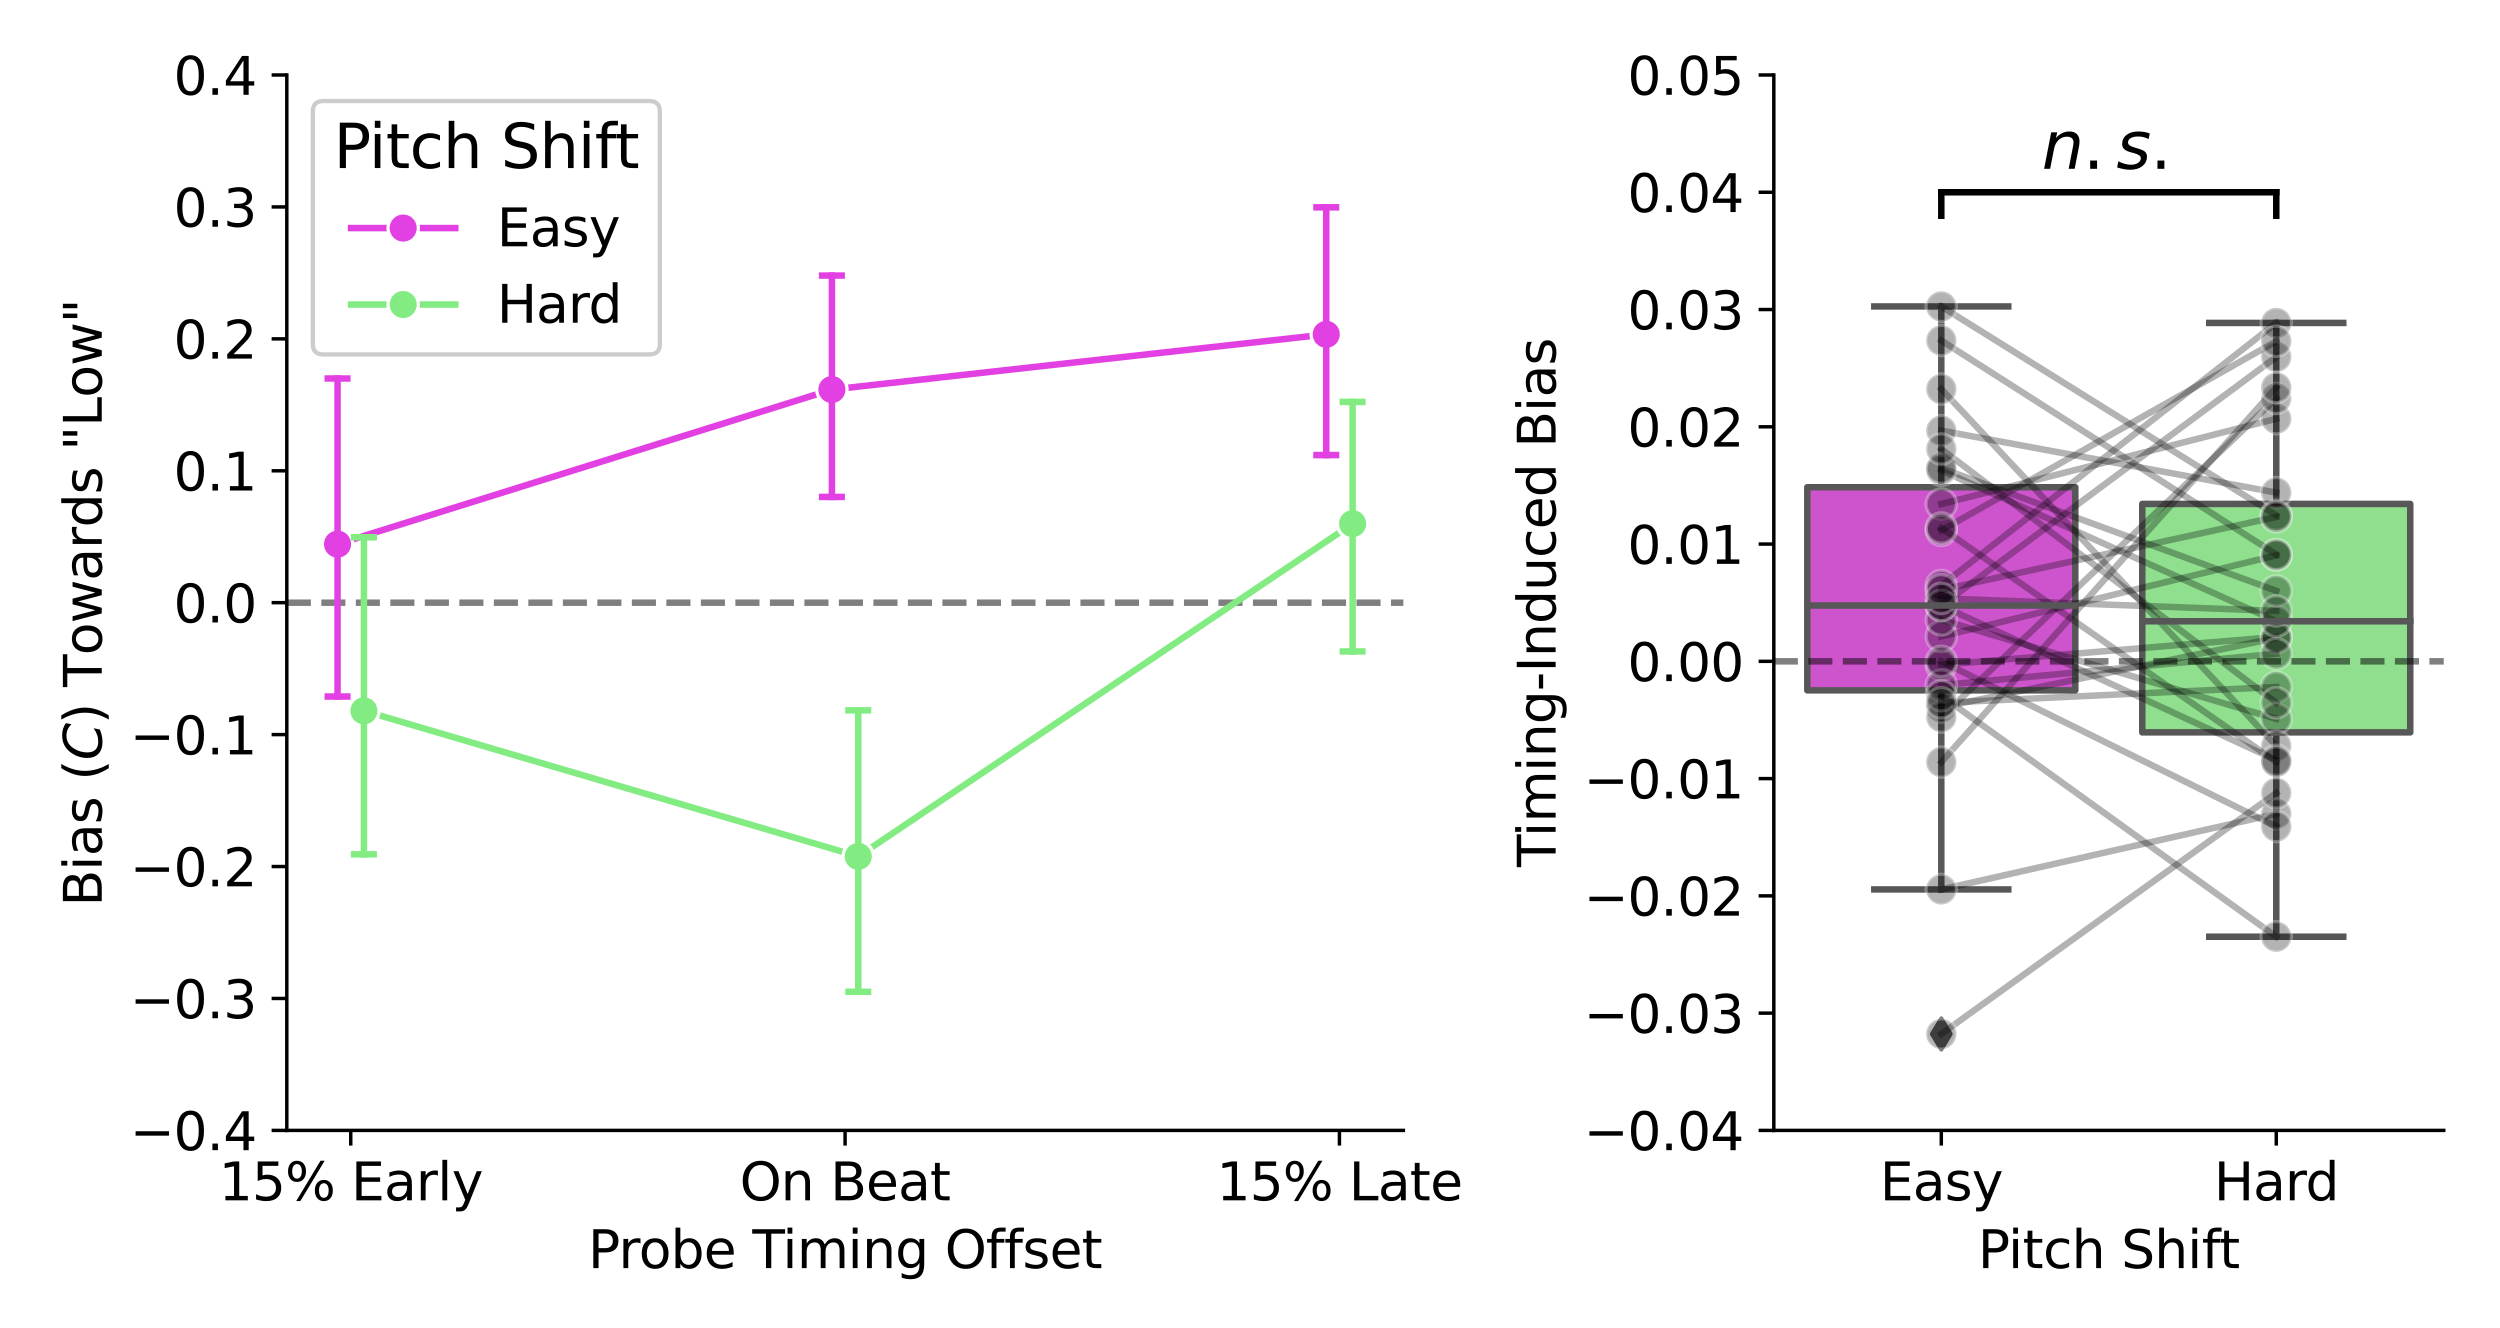 <?xml version="1.0" encoding="utf-8" standalone="no"?>
<!DOCTYPE svg PUBLIC "-//W3C//DTD SVG 1.1//EN"
  "http://www.w3.org/Graphics/SVG/1.1/DTD/svg11.dtd">
<svg xmlns:xlink="http://www.w3.org/1999/xlink" width="576pt" height="306pt" viewBox="0 0 576 306" xmlns="http://www.w3.org/2000/svg" version="1.1">
 <defs>
  <style type="text/css">*{stroke-linejoin: round; stroke-linecap: butt}</style>
 </defs>
 <g id="figure_1">
  <g id="patch_1">
   <path d="M 0 306 
L 576 306 
L 576 0 
L 0 0 
z
" style="fill: #ffffff"/>
  </g>
  <g id="axes_1">
   <g id="patch_2">
    <path d="M 66.08 260.44 
L 323.335 260.44 
L 323.335 17.28 
L 66.08 17.28 
z
" style="fill: #ffffff"/>
   </g>
   <g id="line2d_1">
    <path d="M 66.08 138.86 
L 323.335 138.86 
" clip-path="url(#pf4eb14afb5)" style="fill: none; stroke-dasharray: 5.55,2.4; stroke-dashoffset: 0; stroke: #000000; stroke-opacity: 0.5; stroke-width: 1.5"/>
   </g>
   <g id="matplotlib.axis_1">
    <g id="xtick_1">
     <g id="line2d_2">
      <defs>
       <path id="m6af18b41e3" d="M 0 0 
L 0 3.5 
" style="stroke: #000000; stroke-width: 0.8"/>
      </defs>
      <g>
       <use xlink:href="#m6af18b41e3" x="80.811" y="260.44" style="stroke: #000000; stroke-width: 0.8"/>
      </g>
     </g>
     <g id="text_1">
      <!-- 15% Early -->
      <g transform="translate(50.415 276.558) scale(0.12 -0.12)">
       <defs>
        <path id="DejaVuSans-31" d="M 794 531 
L 1825 531 
L 1825 4091 
L 703 3866 
L 703 4441 
L 1819 4666 
L 2450 4666 
L 2450 531 
L 3481 531 
L 3481 0 
L 794 0 
L 794 531 
z
" transform="scale(0.016)"/>
        <path id="DejaVuSans-35" d="M 691 4666 
L 3169 4666 
L 3169 4134 
L 1269 4134 
L 1269 2991 
Q 1406 3038 1543 3061 
Q 1681 3084 1819 3084 
Q 2600 3084 3056 2656 
Q 3513 2228 3513 1497 
Q 3513 744 3044 326 
Q 2575 -91 1722 -91 
Q 1428 -91 1123 -41 
Q 819 9 494 109 
L 494 744 
Q 775 591 1075 516 
Q 1375 441 1709 441 
Q 2250 441 2565 725 
Q 2881 1009 2881 1497 
Q 2881 1984 2565 2268 
Q 2250 2553 1709 2553 
Q 1456 2553 1204 2497 
Q 953 2441 691 2322 
L 691 4666 
z
" transform="scale(0.016)"/>
        <path id="DejaVuSans-25" d="M 4653 2053 
Q 4381 2053 4226 1822 
Q 4072 1591 4072 1178 
Q 4072 772 4226 539 
Q 4381 306 4653 306 
Q 4919 306 5073 539 
Q 5228 772 5228 1178 
Q 5228 1588 5073 1820 
Q 4919 2053 4653 2053 
z
M 4653 2450 
Q 5147 2450 5437 2106 
Q 5728 1763 5728 1178 
Q 5728 594 5436 251 
Q 5144 -91 4653 -91 
Q 4153 -91 3862 251 
Q 3572 594 3572 1178 
Q 3572 1766 3864 2108 
Q 4156 2450 4653 2450 
z
M 1428 4353 
Q 1159 4353 1004 4120 
Q 850 3888 850 3481 
Q 850 3069 1003 2837 
Q 1156 2606 1428 2606 
Q 1700 2606 1854 2837 
Q 2009 3069 2009 3481 
Q 2009 3884 1853 4118 
Q 1697 4353 1428 4353 
z
M 4250 4750 
L 4750 4750 
L 1831 -91 
L 1331 -91 
L 4250 4750 
z
M 1428 4750 
Q 1922 4750 2215 4408 
Q 2509 4066 2509 3481 
Q 2509 2891 2217 2550 
Q 1925 2209 1428 2209 
Q 931 2209 642 2551 
Q 353 2894 353 3481 
Q 353 4063 643 4406 
Q 934 4750 1428 4750 
z
" transform="scale(0.016)"/>
        <path id="DejaVuSans-20" transform="scale(0.016)"/>
        <path id="DejaVuSans-45" d="M 628 4666 
L 3578 4666 
L 3578 4134 
L 1259 4134 
L 1259 2753 
L 3481 2753 
L 3481 2222 
L 1259 2222 
L 1259 531 
L 3634 531 
L 3634 0 
L 628 0 
L 628 4666 
z
" transform="scale(0.016)"/>
        <path id="DejaVuSans-61" d="M 2194 1759 
Q 1497 1759 1228 1600 
Q 959 1441 959 1056 
Q 959 750 1161 570 
Q 1363 391 1709 391 
Q 2188 391 2477 730 
Q 2766 1069 2766 1631 
L 2766 1759 
L 2194 1759 
z
M 3341 1997 
L 3341 0 
L 2766 0 
L 2766 531 
Q 2569 213 2275 61 
Q 1981 -91 1556 -91 
Q 1019 -91 701 211 
Q 384 513 384 1019 
Q 384 1609 779 1909 
Q 1175 2209 1959 2209 
L 2766 2209 
L 2766 2266 
Q 2766 2663 2505 2880 
Q 2244 3097 1772 3097 
Q 1472 3097 1187 3025 
Q 903 2953 641 2809 
L 641 3341 
Q 956 3463 1253 3523 
Q 1550 3584 1831 3584 
Q 2591 3584 2966 3190 
Q 3341 2797 3341 1997 
z
" transform="scale(0.016)"/>
        <path id="DejaVuSans-72" d="M 2631 2963 
Q 2534 3019 2420 3045 
Q 2306 3072 2169 3072 
Q 1681 3072 1420 2755 
Q 1159 2438 1159 1844 
L 1159 0 
L 581 0 
L 581 3500 
L 1159 3500 
L 1159 2956 
Q 1341 3275 1631 3429 
Q 1922 3584 2338 3584 
Q 2397 3584 2469 3576 
Q 2541 3569 2628 3553 
L 2631 2963 
z
" transform="scale(0.016)"/>
        <path id="DejaVuSans-6c" d="M 603 4863 
L 1178 4863 
L 1178 0 
L 603 0 
L 603 4863 
z
" transform="scale(0.016)"/>
        <path id="DejaVuSans-79" d="M 2059 -325 
Q 1816 -950 1584 -1140 
Q 1353 -1331 966 -1331 
L 506 -1331 
L 506 -850 
L 844 -850 
Q 1081 -850 1212 -737 
Q 1344 -625 1503 -206 
L 1606 56 
L 191 3500 
L 800 3500 
L 1894 763 
L 2988 3500 
L 3597 3500 
L 2059 -325 
z
" transform="scale(0.016)"/>
       </defs>
       <use xlink:href="#DejaVuSans-31"/>
       <use xlink:href="#DejaVuSans-35" x="63.623"/>
       <use xlink:href="#DejaVuSans-25" x="127.246"/>
       <use xlink:href="#DejaVuSans-20" x="222.266"/>
       <use xlink:href="#DejaVuSans-45" x="254.053"/>
       <use xlink:href="#DejaVuSans-61" x="317.236"/>
       <use xlink:href="#DejaVuSans-72" x="378.516"/>
       <use xlink:href="#DejaVuSans-6c" x="419.629"/>
       <use xlink:href="#DejaVuSans-79" x="447.412"/>
      </g>
     </g>
    </g>
    <g id="xtick_2">
     <g id="line2d_3">
      <g>
       <use xlink:href="#m6af18b41e3" x="194.708" y="260.44" style="stroke: #000000; stroke-width: 0.8"/>
      </g>
     </g>
     <g id="text_2">
      <!-- On Beat -->
      <g transform="translate(170.438 276.558) scale(0.12 -0.12)">
       <defs>
        <path id="DejaVuSans-4f" d="M 2522 4238 
Q 1834 4238 1429 3725 
Q 1025 3213 1025 2328 
Q 1025 1447 1429 934 
Q 1834 422 2522 422 
Q 3209 422 3611 934 
Q 4013 1447 4013 2328 
Q 4013 3213 3611 3725 
Q 3209 4238 2522 4238 
z
M 2522 4750 
Q 3503 4750 4090 4092 
Q 4678 3434 4678 2328 
Q 4678 1225 4090 567 
Q 3503 -91 2522 -91 
Q 1538 -91 948 565 
Q 359 1222 359 2328 
Q 359 3434 948 4092 
Q 1538 4750 2522 4750 
z
" transform="scale(0.016)"/>
        <path id="DejaVuSans-6e" d="M 3513 2113 
L 3513 0 
L 2938 0 
L 2938 2094 
Q 2938 2591 2744 2837 
Q 2550 3084 2163 3084 
Q 1697 3084 1428 2787 
Q 1159 2491 1159 1978 
L 1159 0 
L 581 0 
L 581 3500 
L 1159 3500 
L 1159 2956 
Q 1366 3272 1645 3428 
Q 1925 3584 2291 3584 
Q 2894 3584 3203 3211 
Q 3513 2838 3513 2113 
z
" transform="scale(0.016)"/>
        <path id="DejaVuSans-42" d="M 1259 2228 
L 1259 519 
L 2272 519 
Q 2781 519 3026 730 
Q 3272 941 3272 1375 
Q 3272 1813 3026 2020 
Q 2781 2228 2272 2228 
L 1259 2228 
z
M 1259 4147 
L 1259 2741 
L 2194 2741 
Q 2656 2741 2882 2914 
Q 3109 3088 3109 3444 
Q 3109 3797 2882 3972 
Q 2656 4147 2194 4147 
L 1259 4147 
z
M 628 4666 
L 2241 4666 
Q 2963 4666 3353 4366 
Q 3744 4066 3744 3513 
Q 3744 3084 3544 2831 
Q 3344 2578 2956 2516 
Q 3422 2416 3680 2098 
Q 3938 1781 3938 1306 
Q 3938 681 3513 340 
Q 3088 0 2303 0 
L 628 0 
L 628 4666 
z
" transform="scale(0.016)"/>
        <path id="DejaVuSans-65" d="M 3597 1894 
L 3597 1613 
L 953 1613 
Q 991 1019 1311 708 
Q 1631 397 2203 397 
Q 2534 397 2845 478 
Q 3156 559 3463 722 
L 3463 178 
Q 3153 47 2828 -22 
Q 2503 -91 2169 -91 
Q 1331 -91 842 396 
Q 353 884 353 1716 
Q 353 2575 817 3079 
Q 1281 3584 2069 3584 
Q 2775 3584 3186 3129 
Q 3597 2675 3597 1894 
z
M 3022 2063 
Q 3016 2534 2758 2815 
Q 2500 3097 2075 3097 
Q 1594 3097 1305 2825 
Q 1016 2553 972 2059 
L 3022 2063 
z
" transform="scale(0.016)"/>
        <path id="DejaVuSans-74" d="M 1172 4494 
L 1172 3500 
L 2356 3500 
L 2356 3053 
L 1172 3053 
L 1172 1153 
Q 1172 725 1289 603 
Q 1406 481 1766 481 
L 2356 481 
L 2356 0 
L 1766 0 
Q 1100 0 847 248 
Q 594 497 594 1153 
L 594 3053 
L 172 3053 
L 172 3500 
L 594 3500 
L 594 4494 
L 1172 4494 
z
" transform="scale(0.016)"/>
       </defs>
       <use xlink:href="#DejaVuSans-4f"/>
       <use xlink:href="#DejaVuSans-6e" x="78.711"/>
       <use xlink:href="#DejaVuSans-20" x="142.09"/>
       <use xlink:href="#DejaVuSans-42" x="173.877"/>
       <use xlink:href="#DejaVuSans-65" x="242.48"/>
       <use xlink:href="#DejaVuSans-61" x="304.004"/>
       <use xlink:href="#DejaVuSans-74" x="365.283"/>
      </g>
     </g>
    </g>
    <g id="xtick_3">
     <g id="line2d_4">
      <g>
       <use xlink:href="#m6af18b41e3" x="308.605" y="260.44" style="stroke: #000000; stroke-width: 0.8"/>
      </g>
     </g>
     <g id="text_3">
      <!-- 15% Late -->
      <g transform="translate(280.298 276.558) scale(0.12 -0.12)">
       <defs>
        <path id="DejaVuSans-4c" d="M 628 4666 
L 1259 4666 
L 1259 531 
L 3531 531 
L 3531 0 
L 628 0 
L 628 4666 
z
" transform="scale(0.016)"/>
       </defs>
       <use xlink:href="#DejaVuSans-31"/>
       <use xlink:href="#DejaVuSans-35" x="63.623"/>
       <use xlink:href="#DejaVuSans-25" x="127.246"/>
       <use xlink:href="#DejaVuSans-20" x="222.266"/>
       <use xlink:href="#DejaVuSans-4c" x="254.053"/>
       <use xlink:href="#DejaVuSans-61" x="309.766"/>
       <use xlink:href="#DejaVuSans-74" x="371.045"/>
       <use xlink:href="#DejaVuSans-65" x="410.254"/>
      </g>
     </g>
    </g>
    <g id="text_4">
     <!-- Probe Timing Offset -->
     <g transform="translate(135.493 292.172) scale(0.12 -0.12)">
      <defs>
       <path id="DejaVuSans-50" d="M 1259 4147 
L 1259 2394 
L 2053 2394 
Q 2494 2394 2734 2622 
Q 2975 2850 2975 3272 
Q 2975 3691 2734 3919 
Q 2494 4147 2053 4147 
L 1259 4147 
z
M 628 4666 
L 2053 4666 
Q 2838 4666 3239 4311 
Q 3641 3956 3641 3272 
Q 3641 2581 3239 2228 
Q 2838 1875 2053 1875 
L 1259 1875 
L 1259 0 
L 628 0 
L 628 4666 
z
" transform="scale(0.016)"/>
       <path id="DejaVuSans-6f" d="M 1959 3097 
Q 1497 3097 1228 2736 
Q 959 2375 959 1747 
Q 959 1119 1226 758 
Q 1494 397 1959 397 
Q 2419 397 2687 759 
Q 2956 1122 2956 1747 
Q 2956 2369 2687 2733 
Q 2419 3097 1959 3097 
z
M 1959 3584 
Q 2709 3584 3137 3096 
Q 3566 2609 3566 1747 
Q 3566 888 3137 398 
Q 2709 -91 1959 -91 
Q 1206 -91 779 398 
Q 353 888 353 1747 
Q 353 2609 779 3096 
Q 1206 3584 1959 3584 
z
" transform="scale(0.016)"/>
       <path id="DejaVuSans-62" d="M 3116 1747 
Q 3116 2381 2855 2742 
Q 2594 3103 2138 3103 
Q 1681 3103 1420 2742 
Q 1159 2381 1159 1747 
Q 1159 1113 1420 752 
Q 1681 391 2138 391 
Q 2594 391 2855 752 
Q 3116 1113 3116 1747 
z
M 1159 2969 
Q 1341 3281 1617 3432 
Q 1894 3584 2278 3584 
Q 2916 3584 3314 3078 
Q 3713 2572 3713 1747 
Q 3713 922 3314 415 
Q 2916 -91 2278 -91 
Q 1894 -91 1617 61 
Q 1341 213 1159 525 
L 1159 0 
L 581 0 
L 581 4863 
L 1159 4863 
L 1159 2969 
z
" transform="scale(0.016)"/>
       <path id="DejaVuSans-54" d="M -19 4666 
L 3928 4666 
L 3928 4134 
L 2272 4134 
L 2272 0 
L 1638 0 
L 1638 4134 
L -19 4134 
L -19 4666 
z
" transform="scale(0.016)"/>
       <path id="DejaVuSans-69" d="M 603 3500 
L 1178 3500 
L 1178 0 
L 603 0 
L 603 3500 
z
M 603 4863 
L 1178 4863 
L 1178 4134 
L 603 4134 
L 603 4863 
z
" transform="scale(0.016)"/>
       <path id="DejaVuSans-6d" d="M 3328 2828 
Q 3544 3216 3844 3400 
Q 4144 3584 4550 3584 
Q 5097 3584 5394 3201 
Q 5691 2819 5691 2113 
L 5691 0 
L 5113 0 
L 5113 2094 
Q 5113 2597 4934 2840 
Q 4756 3084 4391 3084 
Q 3944 3084 3684 2787 
Q 3425 2491 3425 1978 
L 3425 0 
L 2847 0 
L 2847 2094 
Q 2847 2600 2669 2842 
Q 2491 3084 2119 3084 
Q 1678 3084 1418 2786 
Q 1159 2488 1159 1978 
L 1159 0 
L 581 0 
L 581 3500 
L 1159 3500 
L 1159 2956 
Q 1356 3278 1631 3431 
Q 1906 3584 2284 3584 
Q 2666 3584 2933 3390 
Q 3200 3197 3328 2828 
z
" transform="scale(0.016)"/>
       <path id="DejaVuSans-67" d="M 2906 1791 
Q 2906 2416 2648 2759 
Q 2391 3103 1925 3103 
Q 1463 3103 1205 2759 
Q 947 2416 947 1791 
Q 947 1169 1205 825 
Q 1463 481 1925 481 
Q 2391 481 2648 825 
Q 2906 1169 2906 1791 
z
M 3481 434 
Q 3481 -459 3084 -895 
Q 2688 -1331 1869 -1331 
Q 1566 -1331 1297 -1286 
Q 1028 -1241 775 -1147 
L 775 -588 
Q 1028 -725 1275 -790 
Q 1522 -856 1778 -856 
Q 2344 -856 2625 -561 
Q 2906 -266 2906 331 
L 2906 616 
Q 2728 306 2450 153 
Q 2172 0 1784 0 
Q 1141 0 747 490 
Q 353 981 353 1791 
Q 353 2603 747 3093 
Q 1141 3584 1784 3584 
Q 2172 3584 2450 3431 
Q 2728 3278 2906 2969 
L 2906 3500 
L 3481 3500 
L 3481 434 
z
" transform="scale(0.016)"/>
       <path id="DejaVuSans-66" d="M 2375 4863 
L 2375 4384 
L 1825 4384 
Q 1516 4384 1395 4259 
Q 1275 4134 1275 3809 
L 1275 3500 
L 2222 3500 
L 2222 3053 
L 1275 3053 
L 1275 0 
L 697 0 
L 697 3053 
L 147 3053 
L 147 3500 
L 697 3500 
L 697 3744 
Q 697 4328 969 4595 
Q 1241 4863 1831 4863 
L 2375 4863 
z
" transform="scale(0.016)"/>
       <path id="DejaVuSans-73" d="M 2834 3397 
L 2834 2853 
Q 2591 2978 2328 3040 
Q 2066 3103 1784 3103 
Q 1356 3103 1142 2972 
Q 928 2841 928 2578 
Q 928 2378 1081 2264 
Q 1234 2150 1697 2047 
L 1894 2003 
Q 2506 1872 2764 1633 
Q 3022 1394 3022 966 
Q 3022 478 2636 193 
Q 2250 -91 1575 -91 
Q 1294 -91 989 -36 
Q 684 19 347 128 
L 347 722 
Q 666 556 975 473 
Q 1284 391 1588 391 
Q 1994 391 2212 530 
Q 2431 669 2431 922 
Q 2431 1156 2273 1281 
Q 2116 1406 1581 1522 
L 1381 1569 
Q 847 1681 609 1914 
Q 372 2147 372 2553 
Q 372 3047 722 3315 
Q 1072 3584 1716 3584 
Q 2034 3584 2315 3537 
Q 2597 3491 2834 3397 
z
" transform="scale(0.016)"/>
      </defs>
      <use xlink:href="#DejaVuSans-50"/>
      <use xlink:href="#DejaVuSans-72" x="58.553"/>
      <use xlink:href="#DejaVuSans-6f" x="97.416"/>
      <use xlink:href="#DejaVuSans-62" x="158.598"/>
      <use xlink:href="#DejaVuSans-65" x="222.074"/>
      <use xlink:href="#DejaVuSans-20" x="283.598"/>
      <use xlink:href="#DejaVuSans-54" x="315.385"/>
      <use xlink:href="#DejaVuSans-69" x="373.344"/>
      <use xlink:href="#DejaVuSans-6d" x="401.127"/>
      <use xlink:href="#DejaVuSans-69" x="498.539"/>
      <use xlink:href="#DejaVuSans-6e" x="526.322"/>
      <use xlink:href="#DejaVuSans-67" x="589.701"/>
      <use xlink:href="#DejaVuSans-20" x="653.178"/>
      <use xlink:href="#DejaVuSans-4f" x="684.965"/>
      <use xlink:href="#DejaVuSans-66" x="763.676"/>
      <use xlink:href="#DejaVuSans-66" x="798.881"/>
      <use xlink:href="#DejaVuSans-73" x="834.086"/>
      <use xlink:href="#DejaVuSans-65" x="886.186"/>
      <use xlink:href="#DejaVuSans-74" x="947.709"/>
     </g>
    </g>
   </g>
   <g id="matplotlib.axis_2">
    <g id="ytick_1">
     <g id="line2d_5">
      <defs>
       <path id="ma62fdd51e1" d="M 0 0 
L -3.5 0 
" style="stroke: #000000; stroke-width: 0.8"/>
      </defs>
      <g>
       <use xlink:href="#ma62fdd51e1" x="66.08" y="260.44" style="stroke: #000000; stroke-width: 0.8"/>
      </g>
     </g>
     <g id="text_5">
      <!-- −0.4 -->
      <g transform="translate(29.941 264.999) scale(0.12 -0.12)">
       <defs>
        <path id="DejaVuSans-2212" d="M 678 2272 
L 4684 2272 
L 4684 1741 
L 678 1741 
L 678 2272 
z
" transform="scale(0.016)"/>
        <path id="DejaVuSans-30" d="M 2034 4250 
Q 1547 4250 1301 3770 
Q 1056 3291 1056 2328 
Q 1056 1369 1301 889 
Q 1547 409 2034 409 
Q 2525 409 2770 889 
Q 3016 1369 3016 2328 
Q 3016 3291 2770 3770 
Q 2525 4250 2034 4250 
z
M 2034 4750 
Q 2819 4750 3233 4129 
Q 3647 3509 3647 2328 
Q 3647 1150 3233 529 
Q 2819 -91 2034 -91 
Q 1250 -91 836 529 
Q 422 1150 422 2328 
Q 422 3509 836 4129 
Q 1250 4750 2034 4750 
z
" transform="scale(0.016)"/>
        <path id="DejaVuSans-2e" d="M 684 794 
L 1344 794 
L 1344 0 
L 684 0 
L 684 794 
z
" transform="scale(0.016)"/>
        <path id="DejaVuSans-34" d="M 2419 4116 
L 825 1625 
L 2419 1625 
L 2419 4116 
z
M 2253 4666 
L 3047 4666 
L 3047 1625 
L 3713 1625 
L 3713 1100 
L 3047 1100 
L 3047 0 
L 2419 0 
L 2419 1100 
L 313 1100 
L 313 1709 
L 2253 4666 
z
" transform="scale(0.016)"/>
       </defs>
       <use xlink:href="#DejaVuSans-2212"/>
       <use xlink:href="#DejaVuSans-30" x="83.789"/>
       <use xlink:href="#DejaVuSans-2e" x="147.412"/>
       <use xlink:href="#DejaVuSans-34" x="179.199"/>
      </g>
     </g>
    </g>
    <g id="ytick_2">
     <g id="line2d_6">
      <g>
       <use xlink:href="#ma62fdd51e1" x="66.08" y="230.045" style="stroke: #000000; stroke-width: 0.8"/>
      </g>
     </g>
     <g id="text_6">
      <!-- −0.3 -->
      <g transform="translate(29.941 234.604) scale(0.12 -0.12)">
       <defs>
        <path id="DejaVuSans-33" d="M 2597 2516 
Q 3050 2419 3304 2112 
Q 3559 1806 3559 1356 
Q 3559 666 3084 287 
Q 2609 -91 1734 -91 
Q 1441 -91 1130 -33 
Q 819 25 488 141 
L 488 750 
Q 750 597 1062 519 
Q 1375 441 1716 441 
Q 2309 441 2620 675 
Q 2931 909 2931 1356 
Q 2931 1769 2642 2001 
Q 2353 2234 1838 2234 
L 1294 2234 
L 1294 2753 
L 1863 2753 
Q 2328 2753 2575 2939 
Q 2822 3125 2822 3475 
Q 2822 3834 2567 4026 
Q 2313 4219 1838 4219 
Q 1578 4219 1281 4162 
Q 984 4106 628 3988 
L 628 4550 
Q 988 4650 1302 4700 
Q 1616 4750 1894 4750 
Q 2613 4750 3031 4423 
Q 3450 4097 3450 3541 
Q 3450 3153 3228 2886 
Q 3006 2619 2597 2516 
z
" transform="scale(0.016)"/>
       </defs>
       <use xlink:href="#DejaVuSans-2212"/>
       <use xlink:href="#DejaVuSans-30" x="83.789"/>
       <use xlink:href="#DejaVuSans-2e" x="147.412"/>
       <use xlink:href="#DejaVuSans-33" x="179.199"/>
      </g>
     </g>
    </g>
    <g id="ytick_3">
     <g id="line2d_7">
      <g>
       <use xlink:href="#ma62fdd51e1" x="66.08" y="199.65" style="stroke: #000000; stroke-width: 0.8"/>
      </g>
     </g>
     <g id="text_7">
      <!-- −0.2 -->
      <g transform="translate(29.941 204.209) scale(0.12 -0.12)">
       <defs>
        <path id="DejaVuSans-32" d="M 1228 531 
L 3431 531 
L 3431 0 
L 469 0 
L 469 531 
Q 828 903 1448 1529 
Q 2069 2156 2228 2338 
Q 2531 2678 2651 2914 
Q 2772 3150 2772 3378 
Q 2772 3750 2511 3984 
Q 2250 4219 1831 4219 
Q 1534 4219 1204 4116 
Q 875 4013 500 3803 
L 500 4441 
Q 881 4594 1212 4672 
Q 1544 4750 1819 4750 
Q 2544 4750 2975 4387 
Q 3406 4025 3406 3419 
Q 3406 3131 3298 2873 
Q 3191 2616 2906 2266 
Q 2828 2175 2409 1742 
Q 1991 1309 1228 531 
z
" transform="scale(0.016)"/>
       </defs>
       <use xlink:href="#DejaVuSans-2212"/>
       <use xlink:href="#DejaVuSans-30" x="83.789"/>
       <use xlink:href="#DejaVuSans-2e" x="147.412"/>
       <use xlink:href="#DejaVuSans-32" x="179.199"/>
      </g>
     </g>
    </g>
    <g id="ytick_4">
     <g id="line2d_8">
      <g>
       <use xlink:href="#ma62fdd51e1" x="66.08" y="169.255" style="stroke: #000000; stroke-width: 0.8"/>
      </g>
     </g>
     <g id="text_8">
      <!-- −0.1 -->
      <g transform="translate(29.941 173.814) scale(0.12 -0.12)">
       <use xlink:href="#DejaVuSans-2212"/>
       <use xlink:href="#DejaVuSans-30" x="83.789"/>
       <use xlink:href="#DejaVuSans-2e" x="147.412"/>
       <use xlink:href="#DejaVuSans-31" x="179.199"/>
      </g>
     </g>
    </g>
    <g id="ytick_5">
     <g id="line2d_9">
      <g>
       <use xlink:href="#ma62fdd51e1" x="66.08" y="138.86" style="stroke: #000000; stroke-width: 0.8"/>
      </g>
     </g>
     <g id="text_9">
      <!-- 0.0 -->
      <g transform="translate(39.996 143.419) scale(0.12 -0.12)">
       <use xlink:href="#DejaVuSans-30"/>
       <use xlink:href="#DejaVuSans-2e" x="63.623"/>
       <use xlink:href="#DejaVuSans-30" x="95.41"/>
      </g>
     </g>
    </g>
    <g id="ytick_6">
     <g id="line2d_10">
      <g>
       <use xlink:href="#ma62fdd51e1" x="66.08" y="108.465" style="stroke: #000000; stroke-width: 0.8"/>
      </g>
     </g>
     <g id="text_10">
      <!-- 0.1 -->
      <g transform="translate(39.996 113.024) scale(0.12 -0.12)">
       <use xlink:href="#DejaVuSans-30"/>
       <use xlink:href="#DejaVuSans-2e" x="63.623"/>
       <use xlink:href="#DejaVuSans-31" x="95.41"/>
      </g>
     </g>
    </g>
    <g id="ytick_7">
     <g id="line2d_11">
      <g>
       <use xlink:href="#ma62fdd51e1" x="66.08" y="78.07" style="stroke: #000000; stroke-width: 0.8"/>
      </g>
     </g>
     <g id="text_11">
      <!-- 0.2 -->
      <g transform="translate(39.996 82.629) scale(0.12 -0.12)">
       <use xlink:href="#DejaVuSans-30"/>
       <use xlink:href="#DejaVuSans-2e" x="63.623"/>
       <use xlink:href="#DejaVuSans-32" x="95.41"/>
      </g>
     </g>
    </g>
    <g id="ytick_8">
     <g id="line2d_12">
      <g>
       <use xlink:href="#ma62fdd51e1" x="66.08" y="47.675" style="stroke: #000000; stroke-width: 0.8"/>
      </g>
     </g>
     <g id="text_12">
      <!-- 0.3 -->
      <g transform="translate(39.996 52.234) scale(0.12 -0.12)">
       <use xlink:href="#DejaVuSans-30"/>
       <use xlink:href="#DejaVuSans-2e" x="63.623"/>
       <use xlink:href="#DejaVuSans-33" x="95.41"/>
      </g>
     </g>
    </g>
    <g id="ytick_9">
     <g id="line2d_13">
      <g>
       <use xlink:href="#ma62fdd51e1" x="66.08" y="17.28" style="stroke: #000000; stroke-width: 0.8"/>
      </g>
     </g>
     <g id="text_13">
      <!-- 0.4 -->
      <g transform="translate(39.996 21.839) scale(0.12 -0.12)">
       <use xlink:href="#DejaVuSans-30"/>
       <use xlink:href="#DejaVuSans-2e" x="63.623"/>
       <use xlink:href="#DejaVuSans-34" x="95.41"/>
      </g>
     </g>
    </g>
    <g id="text_14">
     <!-- Bias ($C$) Towards "Low" -->
     <g transform="translate(23.445 208.82) rotate(-90) scale(0.12 -0.12)">
      <defs>
       <path id="DejaVuSans-28" d="M 1984 4856 
Q 1566 4138 1362 3434 
Q 1159 2731 1159 2009 
Q 1159 1288 1364 580 
Q 1569 -128 1984 -844 
L 1484 -844 
Q 1016 -109 783 600 
Q 550 1309 550 2009 
Q 550 2706 781 3412 
Q 1013 4119 1484 4856 
L 1984 4856 
z
" transform="scale(0.016)"/>
       <path id="DejaVuSans-Oblique-43" d="M 4447 4306 
L 4319 3641 
Q 4019 3944 3683 4091 
Q 3347 4238 2956 4238 
Q 2422 4238 2017 3981 
Q 1613 3725 1319 3200 
Q 1131 2863 1032 2486 
Q 934 2109 934 1728 
Q 934 1091 1264 756 
Q 1594 422 2222 422 
Q 2656 422 3056 561 
Q 3456 700 3834 978 
L 3688 231 
Q 3316 72 2936 -9 
Q 2556 -91 2175 -91 
Q 1278 -91 773 396 
Q 269 884 269 1753 
Q 269 2309 461 2846 
Q 653 3384 1013 3828 
Q 1394 4300 1883 4525 
Q 2372 4750 3022 4750 
Q 3422 4750 3780 4639 
Q 4138 4528 4447 4306 
z
" transform="scale(0.016)"/>
       <path id="DejaVuSans-29" d="M 513 4856 
L 1013 4856 
Q 1481 4119 1714 3412 
Q 1947 2706 1947 2009 
Q 1947 1309 1714 600 
Q 1481 -109 1013 -844 
L 513 -844 
Q 928 -128 1133 580 
Q 1338 1288 1338 2009 
Q 1338 2731 1133 3434 
Q 928 4138 513 4856 
z
" transform="scale(0.016)"/>
       <path id="DejaVuSans-77" d="M 269 3500 
L 844 3500 
L 1563 769 
L 2278 3500 
L 2956 3500 
L 3675 769 
L 4391 3500 
L 4966 3500 
L 4050 0 
L 3372 0 
L 2619 2869 
L 1863 0 
L 1184 0 
L 269 3500 
z
" transform="scale(0.016)"/>
       <path id="DejaVuSans-64" d="M 2906 2969 
L 2906 4863 
L 3481 4863 
L 3481 0 
L 2906 0 
L 2906 525 
Q 2725 213 2448 61 
Q 2172 -91 1784 -91 
Q 1150 -91 751 415 
Q 353 922 353 1747 
Q 353 2572 751 3078 
Q 1150 3584 1784 3584 
Q 2172 3584 2448 3432 
Q 2725 3281 2906 2969 
z
M 947 1747 
Q 947 1113 1208 752 
Q 1469 391 1925 391 
Q 2381 391 2643 752 
Q 2906 1113 2906 1747 
Q 2906 2381 2643 2742 
Q 2381 3103 1925 3103 
Q 1469 3103 1208 2742 
Q 947 2381 947 1747 
z
" transform="scale(0.016)"/>
       <path id="DejaVuSans-22" d="M 1147 4666 
L 1147 2931 
L 616 2931 
L 616 4666 
L 1147 4666 
z
M 2328 4666 
L 2328 2931 
L 1797 2931 
L 1797 4666 
L 2328 4666 
z
" transform="scale(0.016)"/>
      </defs>
      <use xlink:href="#DejaVuSans-42" transform="translate(0 0.016)"/>
      <use xlink:href="#DejaVuSans-69" transform="translate(68.604 0.016)"/>
      <use xlink:href="#DejaVuSans-61" transform="translate(96.387 0.016)"/>
      <use xlink:href="#DejaVuSans-73" transform="translate(157.666 0.016)"/>
      <use xlink:href="#DejaVuSans-20" transform="translate(209.766 0.016)"/>
      <use xlink:href="#DejaVuSans-28" transform="translate(241.553 0.016)"/>
      <use xlink:href="#DejaVuSans-Oblique-43" transform="translate(280.566 0.016)"/>
      <use xlink:href="#DejaVuSans-29" transform="translate(350.391 0.016)"/>
      <use xlink:href="#DejaVuSans-20" transform="translate(389.404 0.016)"/>
      <use xlink:href="#DejaVuSans-54" transform="translate(421.191 0.016)"/>
      <use xlink:href="#DejaVuSans-6f" transform="translate(482.275 0.016)"/>
      <use xlink:href="#DejaVuSans-77" transform="translate(543.457 0.016)"/>
      <use xlink:href="#DejaVuSans-61" transform="translate(625.244 0.016)"/>
      <use xlink:href="#DejaVuSans-72" transform="translate(686.523 0.016)"/>
      <use xlink:href="#DejaVuSans-64" transform="translate(727.637 0.016)"/>
      <use xlink:href="#DejaVuSans-73" transform="translate(791.113 0.016)"/>
      <use xlink:href="#DejaVuSans-20" transform="translate(843.213 0.016)"/>
      <use xlink:href="#DejaVuSans-22" transform="translate(875 0.016)"/>
      <use xlink:href="#DejaVuSans-4c" transform="translate(920.996 0.016)"/>
      <use xlink:href="#DejaVuSans-6f" transform="translate(976.709 0.016)"/>
      <use xlink:href="#DejaVuSans-77" transform="translate(1037.891 0.016)"/>
      <use xlink:href="#DejaVuSans-22" transform="translate(1119.678 0.016)"/>
     </g>
    </g>
   </g>
   <g id="line2d_14">
    <path d="M 77.773 125.368 
L 191.67 89.748 
L 305.567 77.027 
" clip-path="url(#pf4eb14afb5)" style="fill: none; stroke: #e240e2; stroke-width: 1.5; stroke-linecap: square"/>
    <defs>
     <path id="m56fc2d49e4" d="M 0 3.5 
C 0.928 3.5 1.819 3.131 2.475 2.475 
C 3.131 1.819 3.5 0.928 3.5 0 
C 3.5 -0.928 3.131 -1.819 2.475 -2.475 
C 1.819 -3.131 0.928 -3.5 0 -3.5 
C -0.928 -3.5 -1.819 -3.131 -2.475 -2.475 
C -3.131 -1.819 -3.5 -0.928 -3.5 0 
C -3.5 0.928 -3.131 1.819 -2.475 2.475 
C -1.819 3.131 -0.928 3.5 0 3.5 
z
" style="stroke: #ffffff; stroke-width: 0.75"/>
    </defs>
    <g clip-path="url(#pf4eb14afb5)">
     <use xlink:href="#m56fc2d49e4" x="77.773" y="125.368" style="fill: #e240e2; stroke: #ffffff; stroke-width: 0.75"/>
     <use xlink:href="#m56fc2d49e4" x="191.67" y="89.748" style="fill: #e240e2; stroke: #ffffff; stroke-width: 0.75"/>
     <use xlink:href="#m56fc2d49e4" x="305.567" y="77.027" style="fill: #e240e2; stroke: #ffffff; stroke-width: 0.75"/>
    </g>
   </g>
   <g id="LineCollection_1">
    <path d="M 77.773 160.483 
L 77.773 87.207 
" clip-path="url(#pf4eb14afb5)" style="fill: none; stroke: #e240e2; stroke-width: 1.5; stroke-linecap: square"/>
    <path d="M 191.67 114.493 
L 191.67 63.492 
" clip-path="url(#pf4eb14afb5)" style="fill: none; stroke: #e240e2; stroke-width: 1.5; stroke-linecap: square"/>
    <path d="M 305.567 104.848 
L 305.567 47.766 
" clip-path="url(#pf4eb14afb5)" style="fill: none; stroke: #e240e2; stroke-width: 1.5; stroke-linecap: square"/>
   </g>
   <g id="line2d_15">
    <defs>
     <path id="m071da2e99d" d="M 3 0 
L -3 -0 
" style="stroke: #e240e2; stroke-width: 1.5"/>
    </defs>
    <g clip-path="url(#pf4eb14afb5)">
     <use xlink:href="#m071da2e99d" x="77.773" y="160.483" style="fill: #e240e2; stroke: #e240e2; stroke-width: 1.5"/>
     <use xlink:href="#m071da2e99d" x="191.67" y="114.493" style="fill: #e240e2; stroke: #e240e2; stroke-width: 1.5"/>
     <use xlink:href="#m071da2e99d" x="305.567" y="104.848" style="fill: #e240e2; stroke: #e240e2; stroke-width: 1.5"/>
    </g>
   </g>
   <g id="line2d_16">
    <g clip-path="url(#pf4eb14afb5)">
     <use xlink:href="#m071da2e99d" x="77.773" y="87.207" style="fill: #e240e2; stroke: #e240e2; stroke-width: 1.5"/>
     <use xlink:href="#m071da2e99d" x="191.67" y="63.492" style="fill: #e240e2; stroke: #e240e2; stroke-width: 1.5"/>
     <use xlink:href="#m071da2e99d" x="305.567" y="47.766" style="fill: #e240e2; stroke: #e240e2; stroke-width: 1.5"/>
    </g>
   </g>
   <g id="line2d_17">
    <path d="M 83.848 163.775 
L 197.745 197.313 
L 311.642 120.651 
" clip-path="url(#pf4eb14afb5)" style="fill: none; stroke: #82ec82; stroke-width: 1.5; stroke-linecap: square"/>
    <defs>
     <path id="mc9aed2ab73" d="M 0 3.5 
C 0.928 3.5 1.819 3.131 2.475 2.475 
C 3.131 1.819 3.5 0.928 3.5 0 
C 3.5 -0.928 3.131 -1.819 2.475 -2.475 
C 1.819 -3.131 0.928 -3.5 0 -3.5 
C -0.928 -3.5 -1.819 -3.131 -2.475 -2.475 
C -3.131 -1.819 -3.5 -0.928 -3.5 0 
C -3.5 0.928 -3.131 1.819 -2.475 2.475 
C -1.819 3.131 -0.928 3.5 0 3.5 
z
" style="stroke: #ffffff; stroke-width: 0.75"/>
    </defs>
    <g clip-path="url(#pf4eb14afb5)">
     <use xlink:href="#mc9aed2ab73" x="83.848" y="163.775" style="fill: #82ec82; stroke: #ffffff; stroke-width: 0.75"/>
     <use xlink:href="#mc9aed2ab73" x="197.745" y="197.313" style="fill: #82ec82; stroke: #ffffff; stroke-width: 0.75"/>
     <use xlink:href="#mc9aed2ab73" x="311.642" y="120.651" style="fill: #82ec82; stroke: #ffffff; stroke-width: 0.75"/>
    </g>
   </g>
   <g id="LineCollection_2">
    <path d="M 83.848 196.849 
L 83.848 123.788 
" clip-path="url(#pf4eb14afb5)" style="fill: none; stroke: #82ec82; stroke-width: 1.5; stroke-linecap: square"/>
    <path d="M 197.745 228.502 
L 197.745 163.667 
" clip-path="url(#pf4eb14afb5)" style="fill: none; stroke: #82ec82; stroke-width: 1.5; stroke-linecap: square"/>
    <path d="M 311.642 150.088 
L 311.642 92.606 
" clip-path="url(#pf4eb14afb5)" style="fill: none; stroke: #82ec82; stroke-width: 1.5; stroke-linecap: square"/>
   </g>
   <g id="line2d_18">
    <defs>
     <path id="m31e5f87ba8" d="M 3 0 
L -3 -0 
" style="stroke: #82ec82; stroke-width: 1.5"/>
    </defs>
    <g clip-path="url(#pf4eb14afb5)">
     <use xlink:href="#m31e5f87ba8" x="83.848" y="196.849" style="fill: #82ec82; stroke: #82ec82; stroke-width: 1.5"/>
     <use xlink:href="#m31e5f87ba8" x="197.745" y="228.502" style="fill: #82ec82; stroke: #82ec82; stroke-width: 1.5"/>
     <use xlink:href="#m31e5f87ba8" x="311.642" y="150.088" style="fill: #82ec82; stroke: #82ec82; stroke-width: 1.5"/>
    </g>
   </g>
   <g id="line2d_19">
    <g clip-path="url(#pf4eb14afb5)">
     <use xlink:href="#m31e5f87ba8" x="83.848" y="123.788" style="fill: #82ec82; stroke: #82ec82; stroke-width: 1.5"/>
     <use xlink:href="#m31e5f87ba8" x="197.745" y="163.667" style="fill: #82ec82; stroke: #82ec82; stroke-width: 1.5"/>
     <use xlink:href="#m31e5f87ba8" x="311.642" y="92.606" style="fill: #82ec82; stroke: #82ec82; stroke-width: 1.5"/>
    </g>
   </g>
   <g id="line2d_20"/>
   <g id="line2d_21"/>
   <g id="line2d_22"/>
   <g id="line2d_23"/>
   <g id="patch_3">
    <path d="M 66.08 260.44 
L 66.08 17.28 
" style="fill: none; stroke: #000000; stroke-width: 0.8; stroke-linejoin: miter; stroke-linecap: square"/>
   </g>
   <g id="patch_4">
    <path d="M 66.08 260.44 
L 323.335 260.44 
" style="fill: none; stroke: #000000; stroke-width: 0.8; stroke-linejoin: miter; stroke-linecap: square"/>
   </g>
   <g id="legend_1">
    <g id="patch_5">
     <path d="M 74.48 81.657 
L 149.626 81.657 
Q 152.026 81.657 152.026 79.257 
L 152.026 25.68 
Q 152.026 23.28 149.626 23.28 
L 74.48 23.28 
Q 72.08 23.28 72.08 25.68 
L 72.08 79.257 
Q 72.08 81.657 74.48 81.657 
z
" style="fill: #ffffff; stroke: #cccccc; stroke-linejoin: miter"/>
    </g>
    <g id="text_15">
     <!-- Pitch Shift -->
     <g transform="translate(76.88 38.718) scale(0.14 -0.14)">
      <defs>
       <path id="DejaVuSans-63" d="M 3122 3366 
L 3122 2828 
Q 2878 2963 2633 3030 
Q 2388 3097 2138 3097 
Q 1578 3097 1268 2742 
Q 959 2388 959 1747 
Q 959 1106 1268 751 
Q 1578 397 2138 397 
Q 2388 397 2633 464 
Q 2878 531 3122 666 
L 3122 134 
Q 2881 22 2623 -34 
Q 2366 -91 2075 -91 
Q 1284 -91 818 406 
Q 353 903 353 1747 
Q 353 2603 823 3093 
Q 1294 3584 2113 3584 
Q 2378 3584 2631 3529 
Q 2884 3475 3122 3366 
z
" transform="scale(0.016)"/>
       <path id="DejaVuSans-68" d="M 3513 2113 
L 3513 0 
L 2938 0 
L 2938 2094 
Q 2938 2591 2744 2837 
Q 2550 3084 2163 3084 
Q 1697 3084 1428 2787 
Q 1159 2491 1159 1978 
L 1159 0 
L 581 0 
L 581 4863 
L 1159 4863 
L 1159 2956 
Q 1366 3272 1645 3428 
Q 1925 3584 2291 3584 
Q 2894 3584 3203 3211 
Q 3513 2838 3513 2113 
z
" transform="scale(0.016)"/>
       <path id="DejaVuSans-53" d="M 3425 4513 
L 3425 3897 
Q 3066 4069 2747 4153 
Q 2428 4238 2131 4238 
Q 1616 4238 1336 4038 
Q 1056 3838 1056 3469 
Q 1056 3159 1242 3001 
Q 1428 2844 1947 2747 
L 2328 2669 
Q 3034 2534 3370 2195 
Q 3706 1856 3706 1288 
Q 3706 609 3251 259 
Q 2797 -91 1919 -91 
Q 1588 -91 1214 -16 
Q 841 59 441 206 
L 441 856 
Q 825 641 1194 531 
Q 1563 422 1919 422 
Q 2459 422 2753 634 
Q 3047 847 3047 1241 
Q 3047 1584 2836 1778 
Q 2625 1972 2144 2069 
L 1759 2144 
Q 1053 2284 737 2584 
Q 422 2884 422 3419 
Q 422 4038 858 4394 
Q 1294 4750 2059 4750 
Q 2388 4750 2728 4690 
Q 3069 4631 3425 4513 
z
" transform="scale(0.016)"/>
      </defs>
      <use xlink:href="#DejaVuSans-50"/>
      <use xlink:href="#DejaVuSans-69" x="58.053"/>
      <use xlink:href="#DejaVuSans-74" x="85.836"/>
      <use xlink:href="#DejaVuSans-63" x="125.045"/>
      <use xlink:href="#DejaVuSans-68" x="180.025"/>
      <use xlink:href="#DejaVuSans-20" x="243.404"/>
      <use xlink:href="#DejaVuSans-53" x="275.191"/>
      <use xlink:href="#DejaVuSans-68" x="338.668"/>
      <use xlink:href="#DejaVuSans-69" x="402.047"/>
      <use xlink:href="#DejaVuSans-66" x="429.83"/>
      <use xlink:href="#DejaVuSans-74" x="463.285"/>
     </g>
    </g>
    <g id="line2d_24">
     <path d="M 80.893 52.547 
L 92.893 52.547 
L 104.893 52.547 
" style="fill: none; stroke: #e240e2; stroke-width: 1.5; stroke-linecap: square"/>
     <g>
      <use xlink:href="#m56fc2d49e4" x="92.893" y="52.547" style="fill: #e240e2; stroke: #ffffff; stroke-width: 0.75"/>
     </g>
    </g>
    <g id="text_16">
     <!-- Easy -->
     <g transform="translate(114.493 56.748) scale(0.12 -0.12)">
      <use xlink:href="#DejaVuSans-45"/>
      <use xlink:href="#DejaVuSans-61" x="63.184"/>
      <use xlink:href="#DejaVuSans-73" x="124.463"/>
      <use xlink:href="#DejaVuSans-79" x="176.562"/>
     </g>
    </g>
    <g id="line2d_25">
     <path d="M 80.893 70.161 
L 92.893 70.161 
L 104.893 70.161 
" style="fill: none; stroke: #82ec82; stroke-width: 1.5; stroke-linecap: square"/>
     <g>
      <use xlink:href="#mc9aed2ab73" x="92.893" y="70.161" style="fill: #82ec82; stroke: #ffffff; stroke-width: 0.75"/>
     </g>
    </g>
    <g id="text_17">
     <!-- Hard -->
     <g transform="translate(114.493 74.361) scale(0.12 -0.12)">
      <defs>
       <path id="DejaVuSans-48" d="M 628 4666 
L 1259 4666 
L 1259 2753 
L 3553 2753 
L 3553 4666 
L 4184 4666 
L 4184 0 
L 3553 0 
L 3553 2222 
L 1259 2222 
L 1259 0 
L 628 0 
L 628 4666 
z
" transform="scale(0.016)"/>
      </defs>
      <use xlink:href="#DejaVuSans-48"/>
      <use xlink:href="#DejaVuSans-61" x="75.195"/>
      <use xlink:href="#DejaVuSans-72" x="136.475"/>
      <use xlink:href="#DejaVuSans-64" x="175.838"/>
     </g>
    </g>
   </g>
  </g>
  <g id="axes_2">
   <g id="patch_6">
    <path d="M 408.687 260.44 
L 563.04 260.44 
L 563.04 17.28 
L 408.687 17.28 
z
" style="fill: #ffffff"/>
   </g>
   <g id="patch_7">
    <path d="M 416.404 159.06 
L 478.146 159.06 
L 478.146 112.26 
L 416.404 112.26 
L 416.404 159.06 
z
" clip-path="url(#p2f510bd87e)" style="fill: #ce54ce; stroke: #575757; stroke-width: 1.5; stroke-linejoin: miter"/>
   </g>
   <g id="patch_8">
    <path d="M 493.581 168.737 
L 555.322 168.737 
L 555.322 116.103 
L 493.581 116.103 
L 493.581 168.737 
z
" clip-path="url(#p2f510bd87e)" style="fill: #8fdf8f; stroke: #575757; stroke-width: 1.5; stroke-linejoin: miter"/>
   </g>
   <g id="PolyCollection_1"/>
   <g id="PolyCollection_2"/>
   <g id="PolyCollection_3"/>
   <g id="PolyCollection_4"/>
   <g id="PolyCollection_5"/>
   <g id="PolyCollection_6"/>
   <g id="PolyCollection_7"/>
   <g id="PolyCollection_8"/>
   <g id="PolyCollection_9"/>
   <g id="PolyCollection_10"/>
   <g id="PolyCollection_11"/>
   <g id="PolyCollection_12"/>
   <g id="PolyCollection_13"/>
   <g id="PolyCollection_14"/>
   <g id="PolyCollection_15"/>
   <g id="PolyCollection_16"/>
   <g id="PolyCollection_17"/>
   <g id="PolyCollection_18"/>
   <g id="PolyCollection_19"/>
   <g id="PolyCollection_20"/>
   <g id="PolyCollection_21"/>
   <g id="PolyCollection_22"/>
   <g id="PolyCollection_23"/>
   <g id="PolyCollection_24"/>
   <g id="PolyCollection_25"/>
   <g id="PolyCollection_26"/>
   <g id="PolyCollection_27"/>
   <g id="matplotlib.axis_3">
    <g id="xtick_4">
     <g id="line2d_26">
      <g>
       <use xlink:href="#m6af18b41e3" x="447.275" y="260.44" style="stroke: #000000; stroke-width: 0.8"/>
      </g>
     </g>
     <g id="text_18">
      <!-- Easy -->
      <g transform="translate(433.13 276.558) scale(0.12 -0.12)">
       <use xlink:href="#DejaVuSans-45"/>
       <use xlink:href="#DejaVuSans-61" x="63.184"/>
       <use xlink:href="#DejaVuSans-73" x="124.463"/>
       <use xlink:href="#DejaVuSans-79" x="176.562"/>
      </g>
     </g>
    </g>
    <g id="xtick_5">
     <g id="line2d_27">
      <g>
       <use xlink:href="#m6af18b41e3" x="524.452" y="260.44" style="stroke: #000000; stroke-width: 0.8"/>
      </g>
     </g>
     <g id="text_19">
      <!-- Hard -->
      <g transform="translate(510.092 276.558) scale(0.12 -0.12)">
       <use xlink:href="#DejaVuSans-48"/>
       <use xlink:href="#DejaVuSans-61" x="75.195"/>
       <use xlink:href="#DejaVuSans-72" x="136.475"/>
       <use xlink:href="#DejaVuSans-64" x="175.838"/>
      </g>
     </g>
    </g>
    <g id="text_20">
     <!-- Pitch Shift -->
     <g transform="translate(455.715 292.172) scale(0.12 -0.12)">
      <use xlink:href="#DejaVuSans-50"/>
      <use xlink:href="#DejaVuSans-69" x="58.053"/>
      <use xlink:href="#DejaVuSans-74" x="85.836"/>
      <use xlink:href="#DejaVuSans-63" x="125.045"/>
      <use xlink:href="#DejaVuSans-68" x="180.025"/>
      <use xlink:href="#DejaVuSans-20" x="243.404"/>
      <use xlink:href="#DejaVuSans-53" x="275.191"/>
      <use xlink:href="#DejaVuSans-68" x="338.668"/>
      <use xlink:href="#DejaVuSans-69" x="402.047"/>
      <use xlink:href="#DejaVuSans-66" x="429.83"/>
      <use xlink:href="#DejaVuSans-74" x="463.285"/>
     </g>
    </g>
   </g>
   <g id="matplotlib.axis_4">
    <g id="ytick_10">
     <g id="line2d_28">
      <g>
       <use xlink:href="#ma62fdd51e1" x="408.687" y="260.44" style="stroke: #000000; stroke-width: 0.8"/>
      </g>
     </g>
     <g id="text_21">
      <!-- −0.04 -->
      <g transform="translate(364.912 264.999) scale(0.12 -0.12)">
       <use xlink:href="#DejaVuSans-2212"/>
       <use xlink:href="#DejaVuSans-30" x="83.789"/>
       <use xlink:href="#DejaVuSans-2e" x="147.412"/>
       <use xlink:href="#DejaVuSans-30" x="179.199"/>
       <use xlink:href="#DejaVuSans-34" x="242.822"/>
      </g>
     </g>
    </g>
    <g id="ytick_11">
     <g id="line2d_29">
      <g>
       <use xlink:href="#ma62fdd51e1" x="408.687" y="233.422" style="stroke: #000000; stroke-width: 0.8"/>
      </g>
     </g>
     <g id="text_22">
      <!-- −0.03 -->
      <g transform="translate(364.912 237.981) scale(0.12 -0.12)">
       <use xlink:href="#DejaVuSans-2212"/>
       <use xlink:href="#DejaVuSans-30" x="83.789"/>
       <use xlink:href="#DejaVuSans-2e" x="147.412"/>
       <use xlink:href="#DejaVuSans-30" x="179.199"/>
       <use xlink:href="#DejaVuSans-33" x="242.822"/>
      </g>
     </g>
    </g>
    <g id="ytick_12">
     <g id="line2d_30">
      <g>
       <use xlink:href="#ma62fdd51e1" x="408.687" y="206.404" style="stroke: #000000; stroke-width: 0.8"/>
      </g>
     </g>
     <g id="text_23">
      <!-- −0.02 -->
      <g transform="translate(364.912 210.964) scale(0.12 -0.12)">
       <use xlink:href="#DejaVuSans-2212"/>
       <use xlink:href="#DejaVuSans-30" x="83.789"/>
       <use xlink:href="#DejaVuSans-2e" x="147.412"/>
       <use xlink:href="#DejaVuSans-30" x="179.199"/>
       <use xlink:href="#DejaVuSans-32" x="242.822"/>
      </g>
     </g>
    </g>
    <g id="ytick_13">
     <g id="line2d_31">
      <g>
       <use xlink:href="#ma62fdd51e1" x="408.687" y="179.387" style="stroke: #000000; stroke-width: 0.8"/>
      </g>
     </g>
     <g id="text_24">
      <!-- −0.01 -->
      <g transform="translate(364.912 183.946) scale(0.12 -0.12)">
       <use xlink:href="#DejaVuSans-2212"/>
       <use xlink:href="#DejaVuSans-30" x="83.789"/>
       <use xlink:href="#DejaVuSans-2e" x="147.412"/>
       <use xlink:href="#DejaVuSans-30" x="179.199"/>
       <use xlink:href="#DejaVuSans-31" x="242.822"/>
      </g>
     </g>
    </g>
    <g id="ytick_14">
     <g id="line2d_32">
      <g>
       <use xlink:href="#ma62fdd51e1" x="408.687" y="152.369" style="stroke: #000000; stroke-width: 0.8"/>
      </g>
     </g>
     <g id="text_25">
      <!-- 0.00 -->
      <g transform="translate(374.968 156.928) scale(0.12 -0.12)">
       <use xlink:href="#DejaVuSans-30"/>
       <use xlink:href="#DejaVuSans-2e" x="63.623"/>
       <use xlink:href="#DejaVuSans-30" x="95.41"/>
       <use xlink:href="#DejaVuSans-30" x="159.033"/>
      </g>
     </g>
    </g>
    <g id="ytick_15">
     <g id="line2d_33">
      <g>
       <use xlink:href="#ma62fdd51e1" x="408.687" y="125.351" style="stroke: #000000; stroke-width: 0.8"/>
      </g>
     </g>
     <g id="text_26">
      <!-- 0.01 -->
      <g transform="translate(374.968 129.91) scale(0.12 -0.12)">
       <use xlink:href="#DejaVuSans-30"/>
       <use xlink:href="#DejaVuSans-2e" x="63.623"/>
       <use xlink:href="#DejaVuSans-30" x="95.41"/>
       <use xlink:href="#DejaVuSans-31" x="159.033"/>
      </g>
     </g>
    </g>
    <g id="ytick_16">
     <g id="line2d_34">
      <g>
       <use xlink:href="#ma62fdd51e1" x="408.687" y="98.333" style="stroke: #000000; stroke-width: 0.8"/>
      </g>
     </g>
     <g id="text_27">
      <!-- 0.02 -->
      <g transform="translate(374.968 102.892) scale(0.12 -0.12)">
       <use xlink:href="#DejaVuSans-30"/>
       <use xlink:href="#DejaVuSans-2e" x="63.623"/>
       <use xlink:href="#DejaVuSans-30" x="95.41"/>
       <use xlink:href="#DejaVuSans-32" x="159.033"/>
      </g>
     </g>
    </g>
    <g id="ytick_17">
     <g id="line2d_35">
      <g>
       <use xlink:href="#ma62fdd51e1" x="408.687" y="71.316" style="stroke: #000000; stroke-width: 0.8"/>
      </g>
     </g>
     <g id="text_28">
      <!-- 0.03 -->
      <g transform="translate(374.968 75.875) scale(0.12 -0.12)">
       <use xlink:href="#DejaVuSans-30"/>
       <use xlink:href="#DejaVuSans-2e" x="63.623"/>
       <use xlink:href="#DejaVuSans-30" x="95.41"/>
       <use xlink:href="#DejaVuSans-33" x="159.033"/>
      </g>
     </g>
    </g>
    <g id="ytick_18">
     <g id="line2d_36">
      <g>
       <use xlink:href="#ma62fdd51e1" x="408.687" y="44.298" style="stroke: #000000; stroke-width: 0.8"/>
      </g>
     </g>
     <g id="text_29">
      <!-- 0.04 -->
      <g transform="translate(374.968 48.857) scale(0.12 -0.12)">
       <use xlink:href="#DejaVuSans-30"/>
       <use xlink:href="#DejaVuSans-2e" x="63.623"/>
       <use xlink:href="#DejaVuSans-30" x="95.41"/>
       <use xlink:href="#DejaVuSans-34" x="159.033"/>
      </g>
     </g>
    </g>
    <g id="ytick_19">
     <g id="line2d_37">
      <g>
       <use xlink:href="#ma62fdd51e1" x="408.687" y="17.28" style="stroke: #000000; stroke-width: 0.8"/>
      </g>
     </g>
     <g id="text_30">
      <!-- 0.05 -->
      <g transform="translate(374.968 21.839) scale(0.12 -0.12)">
       <use xlink:href="#DejaVuSans-30"/>
       <use xlink:href="#DejaVuSans-2e" x="63.623"/>
       <use xlink:href="#DejaVuSans-30" x="95.41"/>
       <use xlink:href="#DejaVuSans-35" x="159.033"/>
      </g>
     </g>
    </g>
    <g id="text_31">
     <!-- Timing-Induced Bias -->
     <g transform="translate(358.417 199.768) rotate(-90) scale(0.12 -0.12)">
      <defs>
       <path id="DejaVuSans-2d" d="M 313 2009 
L 1997 2009 
L 1997 1497 
L 313 1497 
L 313 2009 
z
" transform="scale(0.016)"/>
       <path id="DejaVuSans-49" d="M 628 4666 
L 1259 4666 
L 1259 0 
L 628 0 
L 628 4666 
z
" transform="scale(0.016)"/>
       <path id="DejaVuSans-75" d="M 544 1381 
L 544 3500 
L 1119 3500 
L 1119 1403 
Q 1119 906 1312 657 
Q 1506 409 1894 409 
Q 2359 409 2629 706 
Q 2900 1003 2900 1516 
L 2900 3500 
L 3475 3500 
L 3475 0 
L 2900 0 
L 2900 538 
Q 2691 219 2414 64 
Q 2138 -91 1772 -91 
Q 1169 -91 856 284 
Q 544 659 544 1381 
z
M 1991 3584 
L 1991 3584 
z
" transform="scale(0.016)"/>
      </defs>
      <use xlink:href="#DejaVuSans-54"/>
      <use xlink:href="#DejaVuSans-69" x="57.959"/>
      <use xlink:href="#DejaVuSans-6d" x="85.742"/>
      <use xlink:href="#DejaVuSans-69" x="183.154"/>
      <use xlink:href="#DejaVuSans-6e" x="210.938"/>
      <use xlink:href="#DejaVuSans-67" x="274.316"/>
      <use xlink:href="#DejaVuSans-2d" x="337.793"/>
      <use xlink:href="#DejaVuSans-49" x="373.877"/>
      <use xlink:href="#DejaVuSans-6e" x="403.369"/>
      <use xlink:href="#DejaVuSans-64" x="466.748"/>
      <use xlink:href="#DejaVuSans-75" x="530.225"/>
      <use xlink:href="#DejaVuSans-63" x="593.604"/>
      <use xlink:href="#DejaVuSans-65" x="648.584"/>
      <use xlink:href="#DejaVuSans-64" x="710.107"/>
      <use xlink:href="#DejaVuSans-20" x="773.584"/>
      <use xlink:href="#DejaVuSans-42" x="805.371"/>
      <use xlink:href="#DejaVuSans-69" x="873.975"/>
      <use xlink:href="#DejaVuSans-61" x="901.758"/>
      <use xlink:href="#DejaVuSans-73" x="963.037"/>
     </g>
    </g>
   </g>
   <g id="line2d_38">
    <path d="M 447.275 159.06 
L 447.275 204.923 
" clip-path="url(#p2f510bd87e)" style="fill: none; stroke: #575757; stroke-width: 1.5; stroke-linecap: square"/>
   </g>
   <g id="line2d_39">
    <path d="M 447.275 112.26 
L 447.275 70.604 
" clip-path="url(#p2f510bd87e)" style="fill: none; stroke: #575757; stroke-width: 1.5; stroke-linecap: square"/>
   </g>
   <g id="line2d_40">
    <path d="M 431.84 204.923 
L 462.71 204.923 
" clip-path="url(#p2f510bd87e)" style="fill: none; stroke: #575757; stroke-width: 1.5; stroke-linecap: square"/>
   </g>
   <g id="line2d_41">
    <path d="M 431.84 70.604 
L 462.71 70.604 
" clip-path="url(#p2f510bd87e)" style="fill: none; stroke: #575757; stroke-width: 1.5; stroke-linecap: square"/>
   </g>
   <g id="line2d_42">
    <defs>
     <path id="m8bdd14b212" d="M -0 3.536 
L 2.121 0 
L -0 -3.536 
L -2.121 -0 
z
" style="stroke: #575757; stroke-linejoin: miter"/>
    </defs>
    <g clip-path="url(#p2f510bd87e)">
     <use xlink:href="#m8bdd14b212" x="447.275" y="238.229" style="fill: #575757; stroke: #575757; stroke-linejoin: miter"/>
    </g>
   </g>
   <g id="line2d_43">
    <path d="M 524.452 168.737 
L 524.452 215.82 
" clip-path="url(#p2f510bd87e)" style="fill: none; stroke: #575757; stroke-width: 1.5; stroke-linecap: square"/>
   </g>
   <g id="line2d_44">
    <path d="M 524.452 116.103 
L 524.452 74.405 
" clip-path="url(#p2f510bd87e)" style="fill: none; stroke: #575757; stroke-width: 1.5; stroke-linecap: square"/>
   </g>
   <g id="line2d_45">
    <path d="M 509.016 215.82 
L 539.887 215.82 
" clip-path="url(#p2f510bd87e)" style="fill: none; stroke: #575757; stroke-width: 1.5; stroke-linecap: square"/>
   </g>
   <g id="line2d_46">
    <path d="M 509.016 74.405 
L 539.887 74.405 
" clip-path="url(#p2f510bd87e)" style="fill: none; stroke: #575757; stroke-width: 1.5; stroke-linecap: square"/>
   </g>
   <g id="line2d_47"/>
   <g id="line2d_48">
    <path d="M 447.275 134.892 
L 524.452 74.405 
" clip-path="url(#p2f510bd87e)" style="fill: none; stroke: #000000; stroke-opacity: 0.3; stroke-width: 1.5; stroke-linecap: square"/>
    <defs>
     <path id="m756c1b479e" d="M 0 3.5 
C 0.928 3.5 1.819 3.131 2.475 2.475 
C 3.131 1.819 3.5 0.928 3.5 0 
C 3.5 -0.928 3.131 -1.819 2.475 -2.475 
C 1.819 -3.131 0.928 -3.5 0 -3.5 
C -0.928 -3.5 -1.819 -3.131 -2.475 -2.475 
C -3.131 -1.819 -3.5 -0.928 -3.5 0 
C -3.5 0.928 -3.131 1.819 -2.475 2.475 
C -1.819 3.131 -0.928 3.5 0 3.5 
z
" style="stroke: #ffffff; stroke-opacity: 0.3; stroke-width: 0.75"/>
    </defs>
    <g clip-path="url(#p2f510bd87e)">
     <use xlink:href="#m756c1b479e" x="447.275" y="134.892" style="fill-opacity: 0.3; stroke: #ffffff; stroke-opacity: 0.3; stroke-width: 0.75"/>
     <use xlink:href="#m756c1b479e" x="524.452" y="74.405" style="fill-opacity: 0.3; stroke: #ffffff; stroke-opacity: 0.3; stroke-width: 0.75"/>
    </g>
   </g>
   <g id="line2d_49">
    <path d="M 447.275 153.166 
L 524.452 146.737 
" clip-path="url(#p2f510bd87e)" style="fill: none; stroke: #000000; stroke-opacity: 0.3; stroke-width: 1.5; stroke-linecap: square"/>
    <g clip-path="url(#p2f510bd87e)">
     <use xlink:href="#m756c1b479e" x="447.275" y="153.166" style="fill-opacity: 0.3; stroke: #ffffff; stroke-opacity: 0.3; stroke-width: 0.75"/>
     <use xlink:href="#m756c1b479e" x="524.452" y="146.737" style="fill-opacity: 0.3; stroke: #ffffff; stroke-opacity: 0.3; stroke-width: 0.75"/>
    </g>
   </g>
   <g id="line2d_50">
    <path d="M 447.275 139.514 
L 524.452 82.244 
" clip-path="url(#p2f510bd87e)" style="fill: none; stroke: #000000; stroke-opacity: 0.3; stroke-width: 1.5; stroke-linecap: square"/>
    <g clip-path="url(#p2f510bd87e)">
     <use xlink:href="#m756c1b479e" x="447.275" y="139.514" style="fill-opacity: 0.3; stroke: #ffffff; stroke-opacity: 0.3; stroke-width: 0.75"/>
     <use xlink:href="#m756c1b479e" x="524.452" y="82.244" style="fill-opacity: 0.3; stroke: #ffffff; stroke-opacity: 0.3; stroke-width: 0.75"/>
    </g>
   </g>
   <g id="line2d_51">
    <path d="M 447.275 116.134 
L 524.452 96.477 
" clip-path="url(#p2f510bd87e)" style="fill: none; stroke: #000000; stroke-opacity: 0.3; stroke-width: 1.5; stroke-linecap: square"/>
    <g clip-path="url(#p2f510bd87e)">
     <use xlink:href="#m756c1b479e" x="447.275" y="116.134" style="fill-opacity: 0.3; stroke: #ffffff; stroke-opacity: 0.3; stroke-width: 0.75"/>
     <use xlink:href="#m756c1b479e" x="524.452" y="96.477" style="fill-opacity: 0.3; stroke: #ffffff; stroke-opacity: 0.3; stroke-width: 0.75"/>
    </g>
   </g>
   <g id="line2d_52">
    <path d="M 447.275 162.979 
L 524.452 146.981 
" clip-path="url(#p2f510bd87e)" style="fill: none; stroke: #000000; stroke-opacity: 0.3; stroke-width: 1.5; stroke-linecap: square"/>
    <g clip-path="url(#p2f510bd87e)">
     <use xlink:href="#m756c1b479e" x="447.275" y="162.979" style="fill-opacity: 0.3; stroke: #ffffff; stroke-opacity: 0.3; stroke-width: 0.75"/>
     <use xlink:href="#m756c1b479e" x="524.452" y="146.981" style="fill-opacity: 0.3; stroke: #ffffff; stroke-opacity: 0.3; stroke-width: 0.75"/>
    </g>
   </g>
   <g id="line2d_53">
    <path d="M 447.275 122.204 
L 524.452 78.624 
" clip-path="url(#p2f510bd87e)" style="fill: none; stroke: #000000; stroke-opacity: 0.3; stroke-width: 1.5; stroke-linecap: square"/>
    <g clip-path="url(#p2f510bd87e)">
     <use xlink:href="#m756c1b479e" x="447.275" y="122.204" style="fill-opacity: 0.3; stroke: #ffffff; stroke-opacity: 0.3; stroke-width: 0.75"/>
     <use xlink:href="#m756c1b479e" x="524.452" y="78.624" style="fill-opacity: 0.3; stroke: #ffffff; stroke-opacity: 0.3; stroke-width: 0.75"/>
    </g>
   </g>
   <g id="line2d_54">
    <path d="M 447.275 165.224 
L 524.452 91.778 
" clip-path="url(#p2f510bd87e)" style="fill: none; stroke: #000000; stroke-opacity: 0.3; stroke-width: 1.5; stroke-linecap: square"/>
    <g clip-path="url(#p2f510bd87e)">
     <use xlink:href="#m756c1b479e" x="447.275" y="165.224" style="fill-opacity: 0.3; stroke: #ffffff; stroke-opacity: 0.3; stroke-width: 0.75"/>
     <use xlink:href="#m756c1b479e" x="524.452" y="91.778" style="fill-opacity: 0.3; stroke: #ffffff; stroke-opacity: 0.3; stroke-width: 0.75"/>
    </g>
   </g>
   <g id="line2d_55">
    <path d="M 447.275 99.217 
L 524.452 113.494 
" clip-path="url(#p2f510bd87e)" style="fill: none; stroke: #000000; stroke-opacity: 0.3; stroke-width: 1.5; stroke-linecap: square"/>
    <g clip-path="url(#p2f510bd87e)">
     <use xlink:href="#m756c1b479e" x="447.275" y="99.217" style="fill-opacity: 0.3; stroke: #ffffff; stroke-opacity: 0.3; stroke-width: 0.75"/>
     <use xlink:href="#m756c1b479e" x="524.452" y="113.494" style="fill-opacity: 0.3; stroke: #ffffff; stroke-opacity: 0.3; stroke-width: 0.75"/>
    </g>
   </g>
   <g id="line2d_56">
    <path d="M 447.275 146.632 
L 524.452 127.95 
" clip-path="url(#p2f510bd87e)" style="fill: none; stroke: #000000; stroke-opacity: 0.3; stroke-width: 1.5; stroke-linecap: square"/>
    <g clip-path="url(#p2f510bd87e)">
     <use xlink:href="#m756c1b479e" x="447.275" y="146.632" style="fill-opacity: 0.3; stroke: #ffffff; stroke-opacity: 0.3; stroke-width: 0.75"/>
     <use xlink:href="#m756c1b479e" x="524.452" y="127.95" style="fill-opacity: 0.3; stroke: #ffffff; stroke-opacity: 0.3; stroke-width: 0.75"/>
    </g>
   </g>
   <g id="line2d_57">
    <path d="M 447.275 175.583 
L 524.452 89.262 
" clip-path="url(#p2f510bd87e)" style="fill: none; stroke: #000000; stroke-opacity: 0.3; stroke-width: 1.5; stroke-linecap: square"/>
    <g clip-path="url(#p2f510bd87e)">
     <use xlink:href="#m756c1b479e" x="447.275" y="175.583" style="fill-opacity: 0.3; stroke: #ffffff; stroke-opacity: 0.3; stroke-width: 0.75"/>
     <use xlink:href="#m756c1b479e" x="524.452" y="89.262" style="fill-opacity: 0.3; stroke: #ffffff; stroke-opacity: 0.3; stroke-width: 0.75"/>
    </g>
   </g>
   <g id="line2d_58">
    <path d="M 447.275 70.604 
L 524.452 118.712 
" clip-path="url(#p2f510bd87e)" style="fill: none; stroke: #000000; stroke-opacity: 0.3; stroke-width: 1.5; stroke-linecap: square"/>
    <g clip-path="url(#p2f510bd87e)">
     <use xlink:href="#m756c1b479e" x="447.275" y="70.604" style="fill-opacity: 0.3; stroke: #ffffff; stroke-opacity: 0.3; stroke-width: 0.75"/>
     <use xlink:href="#m756c1b479e" x="524.452" y="118.712" style="fill-opacity: 0.3; stroke: #ffffff; stroke-opacity: 0.3; stroke-width: 0.75"/>
    </g>
   </g>
   <g id="line2d_59">
    <path d="M 447.275 142.807 
L 524.452 165.627 
" clip-path="url(#p2f510bd87e)" style="fill: none; stroke: #000000; stroke-opacity: 0.3; stroke-width: 1.5; stroke-linecap: square"/>
    <g clip-path="url(#p2f510bd87e)">
     <use xlink:href="#m756c1b479e" x="447.275" y="142.807" style="fill-opacity: 0.3; stroke: #ffffff; stroke-opacity: 0.3; stroke-width: 0.75"/>
     <use xlink:href="#m756c1b479e" x="524.452" y="165.627" style="fill-opacity: 0.3; stroke: #ffffff; stroke-opacity: 0.3; stroke-width: 0.75"/>
    </g>
   </g>
   <g id="line2d_60">
    <path d="M 447.275 157.835 
L 524.452 150.612 
" clip-path="url(#p2f510bd87e)" style="fill: none; stroke: #000000; stroke-opacity: 0.3; stroke-width: 1.5; stroke-linecap: square"/>
    <g clip-path="url(#p2f510bd87e)">
     <use xlink:href="#m756c1b479e" x="447.275" y="157.835" style="fill-opacity: 0.3; stroke: #ffffff; stroke-opacity: 0.3; stroke-width: 0.75"/>
     <use xlink:href="#m756c1b479e" x="524.452" y="150.612" style="fill-opacity: 0.3; stroke: #ffffff; stroke-opacity: 0.3; stroke-width: 0.75"/>
    </g>
   </g>
   <g id="line2d_61">
    <path d="M 447.275 204.923 
L 524.452 187.501 
" clip-path="url(#p2f510bd87e)" style="fill: none; stroke: #000000; stroke-opacity: 0.3; stroke-width: 1.5; stroke-linecap: square"/>
    <g clip-path="url(#p2f510bd87e)">
     <use xlink:href="#m756c1b479e" x="447.275" y="204.923" style="fill-opacity: 0.3; stroke: #ffffff; stroke-opacity: 0.3; stroke-width: 0.75"/>
     <use xlink:href="#m756c1b479e" x="524.452" y="187.501" style="fill-opacity: 0.3; stroke: #ffffff; stroke-opacity: 0.3; stroke-width: 0.75"/>
    </g>
   </g>
   <g id="line2d_62">
    <path d="M 447.275 89.645 
L 524.452 171.847 
" clip-path="url(#p2f510bd87e)" style="fill: none; stroke: #000000; stroke-opacity: 0.3; stroke-width: 1.5; stroke-linecap: square"/>
    <g clip-path="url(#p2f510bd87e)">
     <use xlink:href="#m756c1b479e" x="447.275" y="89.645" style="fill-opacity: 0.3; stroke: #ffffff; stroke-opacity: 0.3; stroke-width: 0.75"/>
     <use xlink:href="#m756c1b479e" x="524.452" y="171.847" style="fill-opacity: 0.3; stroke: #ffffff; stroke-opacity: 0.3; stroke-width: 0.75"/>
    </g>
   </g>
   <g id="line2d_63">
    <path d="M 447.275 139.514 
L 524.452 175.144 
" clip-path="url(#p2f510bd87e)" style="fill: none; stroke: #000000; stroke-opacity: 0.3; stroke-width: 1.5; stroke-linecap: square"/>
    <g clip-path="url(#p2f510bd87e)">
     <use xlink:href="#m756c1b479e" x="447.275" y="139.514" style="fill-opacity: 0.3; stroke: #ffffff; stroke-opacity: 0.3; stroke-width: 0.75"/>
     <use xlink:href="#m756c1b479e" x="524.452" y="175.144" style="fill-opacity: 0.3; stroke: #ffffff; stroke-opacity: 0.3; stroke-width: 0.75"/>
    </g>
   </g>
   <g id="line2d_64">
    <path d="M 447.275 78.457 
L 524.452 127.741 
" clip-path="url(#p2f510bd87e)" style="fill: none; stroke: #000000; stroke-opacity: 0.3; stroke-width: 1.5; stroke-linecap: square"/>
    <g clip-path="url(#p2f510bd87e)">
     <use xlink:href="#m756c1b479e" x="447.275" y="78.457" style="fill-opacity: 0.3; stroke: #ffffff; stroke-opacity: 0.3; stroke-width: 0.75"/>
     <use xlink:href="#m756c1b479e" x="524.452" y="127.741" style="fill-opacity: 0.3; stroke: #ffffff; stroke-opacity: 0.3; stroke-width: 0.75"/>
    </g>
   </g>
   <g id="line2d_65">
    <path d="M 447.275 108.385 
L 524.452 143.144 
" clip-path="url(#p2f510bd87e)" style="fill: none; stroke: #000000; stroke-opacity: 0.3; stroke-width: 1.5; stroke-linecap: square"/>
    <g clip-path="url(#p2f510bd87e)">
     <use xlink:href="#m756c1b479e" x="447.275" y="108.385" style="fill-opacity: 0.3; stroke: #ffffff; stroke-opacity: 0.3; stroke-width: 0.75"/>
     <use xlink:href="#m756c1b479e" x="524.452" y="143.144" style="fill-opacity: 0.3; stroke: #ffffff; stroke-opacity: 0.3; stroke-width: 0.75"/>
    </g>
   </g>
   <g id="line2d_66">
    <path d="M 447.275 238.229 
L 524.452 182.691 
" clip-path="url(#p2f510bd87e)" style="fill: none; stroke: #000000; stroke-opacity: 0.3; stroke-width: 1.5; stroke-linecap: square"/>
    <g clip-path="url(#p2f510bd87e)">
     <use xlink:href="#m756c1b479e" x="447.275" y="238.229" style="fill-opacity: 0.3; stroke: #ffffff; stroke-opacity: 0.3; stroke-width: 0.75"/>
     <use xlink:href="#m756c1b479e" x="524.452" y="182.691" style="fill-opacity: 0.3; stroke: #ffffff; stroke-opacity: 0.3; stroke-width: 0.75"/>
    </g>
   </g>
   <g id="line2d_67">
    <path d="M 447.275 152.369 
L 524.452 190.439 
" clip-path="url(#p2f510bd87e)" style="fill: none; stroke: #000000; stroke-opacity: 0.3; stroke-width: 1.5; stroke-linecap: square"/>
    <g clip-path="url(#p2f510bd87e)">
     <use xlink:href="#m756c1b479e" x="447.275" y="152.369" style="fill-opacity: 0.3; stroke: #ffffff; stroke-opacity: 0.3; stroke-width: 0.75"/>
     <use xlink:href="#m756c1b479e" x="524.452" y="190.439" style="fill-opacity: 0.3; stroke: #ffffff; stroke-opacity: 0.3; stroke-width: 0.75"/>
    </g>
   </g>
   <g id="line2d_68">
    <path d="M 447.275 121.633 
L 524.452 175.552 
" clip-path="url(#p2f510bd87e)" style="fill: none; stroke: #000000; stroke-opacity: 0.3; stroke-width: 1.5; stroke-linecap: square"/>
    <g clip-path="url(#p2f510bd87e)">
     <use xlink:href="#m756c1b479e" x="447.275" y="121.633" style="fill-opacity: 0.3; stroke: #ffffff; stroke-opacity: 0.3; stroke-width: 0.75"/>
     <use xlink:href="#m756c1b479e" x="524.452" y="175.552" style="fill-opacity: 0.3; stroke: #ffffff; stroke-opacity: 0.3; stroke-width: 0.75"/>
    </g>
   </g>
   <g id="line2d_69">
    <path d="M 447.275 107.877 
L 524.452 136.127 
" clip-path="url(#p2f510bd87e)" style="fill: none; stroke: #000000; stroke-opacity: 0.3; stroke-width: 1.5; stroke-linecap: square"/>
    <g clip-path="url(#p2f510bd87e)">
     <use xlink:href="#m756c1b479e" x="447.275" y="107.877" style="fill-opacity: 0.3; stroke: #ffffff; stroke-opacity: 0.3; stroke-width: 0.75"/>
     <use xlink:href="#m756c1b479e" x="524.452" y="136.127" style="fill-opacity: 0.3; stroke: #ffffff; stroke-opacity: 0.3; stroke-width: 0.75"/>
    </g>
   </g>
   <g id="line2d_70">
    <path d="M 447.275 135.883 
L 524.452 119.099 
" clip-path="url(#p2f510bd87e)" style="fill: none; stroke: #000000; stroke-opacity: 0.3; stroke-width: 1.5; stroke-linecap: square"/>
    <g clip-path="url(#p2f510bd87e)">
     <use xlink:href="#m756c1b479e" x="447.275" y="135.883" style="fill-opacity: 0.3; stroke: #ffffff; stroke-opacity: 0.3; stroke-width: 0.75"/>
     <use xlink:href="#m756c1b479e" x="524.452" y="119.099" style="fill-opacity: 0.3; stroke: #ffffff; stroke-opacity: 0.3; stroke-width: 0.75"/>
    </g>
   </g>
   <g id="line2d_71">
    <path d="M 447.275 137.868 
L 524.452 140.757 
" clip-path="url(#p2f510bd87e)" style="fill: none; stroke: #000000; stroke-opacity: 0.3; stroke-width: 1.5; stroke-linecap: square"/>
    <g clip-path="url(#p2f510bd87e)">
     <use xlink:href="#m756c1b479e" x="447.275" y="137.868" style="fill-opacity: 0.3; stroke: #ffffff; stroke-opacity: 0.3; stroke-width: 0.75"/>
     <use xlink:href="#m756c1b479e" x="524.452" y="140.757" style="fill-opacity: 0.3; stroke: #ffffff; stroke-opacity: 0.3; stroke-width: 0.75"/>
    </g>
   </g>
   <g id="line2d_72">
    <path d="M 447.275 160.284 
L 524.452 215.82 
" clip-path="url(#p2f510bd87e)" style="fill: none; stroke: #000000; stroke-opacity: 0.3; stroke-width: 1.5; stroke-linecap: square"/>
    <g clip-path="url(#p2f510bd87e)">
     <use xlink:href="#m756c1b479e" x="447.275" y="160.284" style="fill-opacity: 0.3; stroke: #ffffff; stroke-opacity: 0.3; stroke-width: 0.75"/>
     <use xlink:href="#m756c1b479e" x="524.452" y="215.82" style="fill-opacity: 0.3; stroke: #ffffff; stroke-opacity: 0.3; stroke-width: 0.75"/>
    </g>
   </g>
   <g id="line2d_73">
    <path d="M 447.275 161.93 
L 524.452 158.272 
" clip-path="url(#p2f510bd87e)" style="fill: none; stroke: #000000; stroke-opacity: 0.3; stroke-width: 1.5; stroke-linecap: square"/>
    <g clip-path="url(#p2f510bd87e)">
     <use xlink:href="#m756c1b479e" x="447.275" y="161.93" style="fill-opacity: 0.3; stroke: #ffffff; stroke-opacity: 0.3; stroke-width: 0.75"/>
     <use xlink:href="#m756c1b479e" x="524.452" y="158.272" style="fill-opacity: 0.3; stroke: #ffffff; stroke-opacity: 0.3; stroke-width: 0.75"/>
    </g>
   </g>
   <g id="line2d_74">
    <path d="M 447.275 103.446 
L 524.452 161.93 
" clip-path="url(#p2f510bd87e)" style="fill: none; stroke: #000000; stroke-opacity: 0.3; stroke-width: 1.5; stroke-linecap: square"/>
    <g clip-path="url(#p2f510bd87e)">
     <use xlink:href="#m756c1b479e" x="447.275" y="103.446" style="fill-opacity: 0.3; stroke: #ffffff; stroke-opacity: 0.3; stroke-width: 0.75"/>
     <use xlink:href="#m756c1b479e" x="524.452" y="161.93" style="fill-opacity: 0.3; stroke: #ffffff; stroke-opacity: 0.3; stroke-width: 0.75"/>
    </g>
   </g>
   <g id="line2d_75">
    <path d="M 408.687 152.369 
L 563.04 152.369 
" clip-path="url(#p2f510bd87e)" style="fill: none; stroke-dasharray: 5.55,2.4; stroke-dashoffset: 0; stroke: #000000; stroke-opacity: 0.5; stroke-width: 1.5"/>
   </g>
   <g id="line2d_76">
    <path d="M 447.275 44.298 
L 524.452 44.298 
" clip-path="url(#p2f510bd87e)" style="fill: none; stroke: #000000; stroke-width: 1.5; stroke-linecap: square"/>
   </g>
   <g id="line2d_77">
    <path d="M 447.275 49.701 
L 447.275 44.298 
" clip-path="url(#p2f510bd87e)" style="fill: none; stroke: #000000; stroke-width: 1.5; stroke-linecap: square"/>
   </g>
   <g id="line2d_78">
    <path d="M 524.452 49.701 
L 524.452 44.298 
" clip-path="url(#p2f510bd87e)" style="fill: none; stroke: #000000; stroke-width: 1.5; stroke-linecap: square"/>
   </g>
   <g id="line2d_79">
    <path d="M 416.404 139.514 
L 478.146 139.514 
" clip-path="url(#p2f510bd87e)" style="fill: none; stroke: #575757; stroke-width: 1.5; stroke-linecap: square"/>
   </g>
   <g id="line2d_80">
    <path d="M 493.581 143.144 
L 555.322 143.144 
" clip-path="url(#p2f510bd87e)" style="fill: none; stroke: #575757; stroke-width: 1.5; stroke-linecap: square"/>
   </g>
   <g id="patch_9">
    <path d="M 408.687 260.44 
L 408.687 17.28 
" style="fill: none; stroke: #000000; stroke-width: 0.8; stroke-linejoin: miter; stroke-linecap: square"/>
   </g>
   <g id="patch_10">
    <path d="M 408.687 260.44 
L 563.04 260.44 
" style="fill: none; stroke: #000000; stroke-width: 0.8; stroke-linejoin: miter; stroke-linecap: square"/>
   </g>
   <g id="text_32">
    <!-- $n.s.$ -->
    <g transform="translate(470.428 38.894) scale(0.15 -0.15)">
     <defs>
      <path id="DejaVuSans-Oblique-6e" d="M 3566 2113 
L 3156 0 
L 2578 0 
L 2988 2091 
Q 3016 2238 3031 2350 
Q 3047 2463 3047 2528 
Q 3047 2791 2881 2937 
Q 2716 3084 2419 3084 
Q 1956 3084 1622 2776 
Q 1288 2469 1184 1941 
L 800 0 
L 225 0 
L 903 3500 
L 1478 3500 
L 1363 2950 
Q 1603 3253 1940 3418 
Q 2278 3584 2650 3584 
Q 3113 3584 3367 3334 
Q 3622 3084 3622 2631 
Q 3622 2519 3608 2391 
Q 3594 2263 3566 2113 
z
" transform="scale(0.016)"/>
      <path id="DejaVuSans-Oblique-73" d="M 3200 3397 
L 3091 2853 
Q 2863 2978 2609 3040 
Q 2356 3103 2088 3103 
Q 1634 3103 1373 2948 
Q 1113 2794 1113 2528 
Q 1113 2219 1719 2053 
Q 1766 2041 1788 2034 
L 1972 1978 
Q 2547 1819 2739 1644 
Q 2931 1469 2931 1166 
Q 2931 609 2489 259 
Q 2047 -91 1331 -91 
Q 1053 -91 747 -37 
Q 441 16 72 128 
L 184 722 
Q 500 559 806 475 
Q 1113 391 1394 391 
Q 1816 391 2080 572 
Q 2344 753 2344 1031 
Q 2344 1331 1650 1516 
L 1591 1531 
L 1394 1581 
Q 956 1697 753 1886 
Q 550 2075 550 2369 
Q 550 2928 970 3256 
Q 1391 3584 2113 3584 
Q 2397 3584 2667 3537 
Q 2938 3491 3200 3397 
z
" transform="scale(0.016)"/>
     </defs>
     <use xlink:href="#DejaVuSans-Oblique-6e"/>
     <use xlink:href="#DejaVuSans-2e" transform="translate(63.379 0)"/>
     <use xlink:href="#DejaVuSans-Oblique-73" transform="translate(114.648 0)"/>
     <use xlink:href="#DejaVuSans-2e" transform="translate(166.748 0)"/>
    </g>
   </g>
  </g>
 </g>
 <defs>
  <clipPath id="pf4eb14afb5">
   <rect x="66.08" y="17.28" width="257.255" height="243.16"/>
  </clipPath>
  <clipPath id="p2f510bd87e">
   <rect x="408.687" y="17.28" width="154.353" height="243.16"/>
  </clipPath>
 </defs>
</svg>
